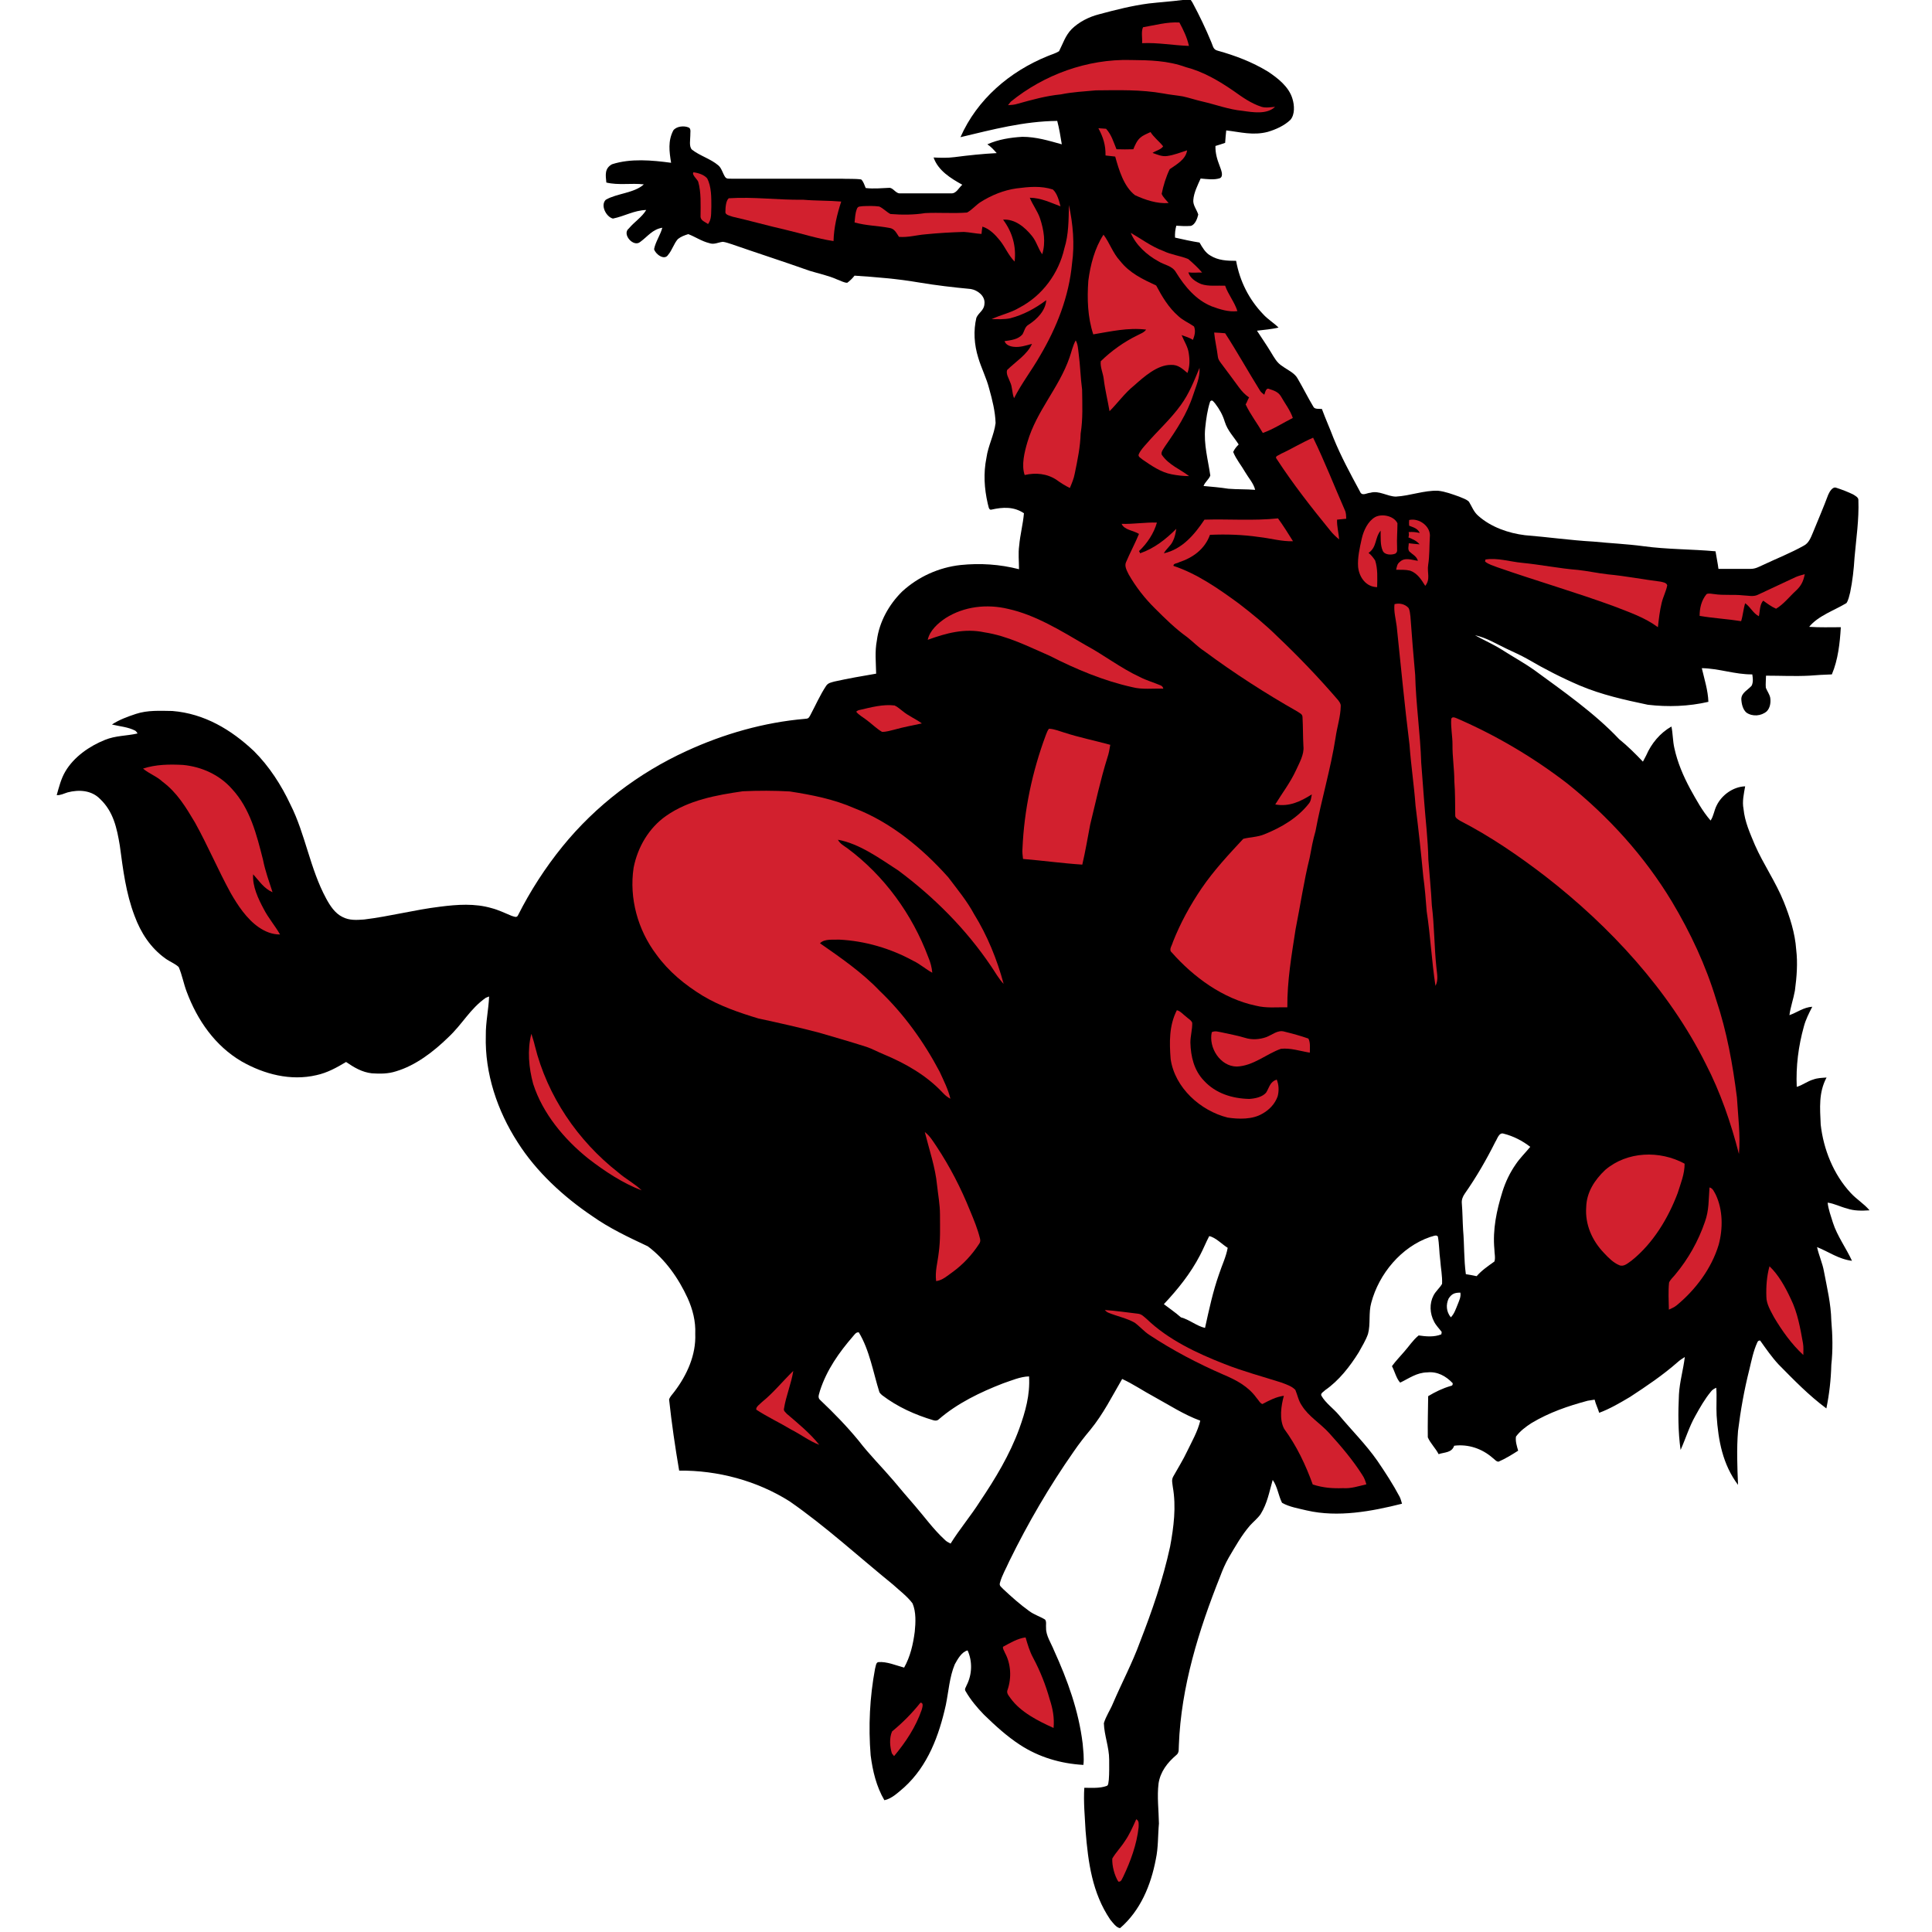 <?xml version="1.0" encoding="UTF-8"?>
<svg width="200px" height="200px" viewBox="0 0 200 200" version="1.1" xmlns="http://www.w3.org/2000/svg" xmlns:xlink="http://www.w3.org/1999/xlink">
    <!-- Generator: Sketch 51.3 (57544) - http://www.bohemiancoding.com/sketch -->
    <title>northwestern-okla</title>
    <desc>Created with Sketch.</desc>
    <defs></defs>
    <g id="northwestern-okla" stroke="none" stroke-width="1" fill="none" fill-rule="evenodd">
        <g id="northwestern-okla_BGL" transform="translate(5, 0)">
            <g id="northwestern-okla" transform="translate(0.87, 0)">
                <g fill-rule="nonzero" id="Shape">
                    <path d="M187.664,125.292 C187.096,124.611 186.32,124.156 185.714,123.493 C183.934,121.581 182.892,118.968 182.608,116.412 C182.533,114.689 182.381,113.117 183.214,111.546 C182.741,111.583 182.286,111.583 181.832,111.754 C181.226,111.924 180.734,112.341 180.128,112.511 C180.033,110.391 180.298,108.308 180.866,106.263 C181.056,105.543 181.396,104.88 181.737,104.218 C180.828,104.275 180.185,104.805 179.37,105.089 C179.484,104.237 179.787,103.404 179.938,102.551 C180.128,101.131 180.241,99.711 180.071,98.291 C179.957,96.606 179.408,94.902 178.783,93.349 C177.95,91.285 176.682,89.486 175.792,87.46 C175.28,86.23 174.75,85.075 174.618,83.73 C174.466,82.973 174.656,82.159 174.788,81.401 C173.557,81.439 172.364,82.291 171.834,83.389 C171.569,83.901 171.531,84.469 171.209,84.942 C170.338,83.938 169.733,82.802 169.089,81.647 C168.369,80.303 167.782,78.921 167.46,77.444 C167.29,76.705 167.309,75.948 167.157,75.209 C165.983,75.872 165.075,76.97 164.544,78.201 C164.431,78.409 164.317,78.618 164.204,78.845 C163.427,78.031 162.632,77.236 161.742,76.516 C159.205,73.827 155.948,71.555 152.975,69.378 C151.877,68.601 150.722,67.976 149.605,67.257 C148.696,66.689 147.749,66.272 146.821,65.761 C147.995,66.007 149.018,66.651 150.097,67.162 C150.817,67.503 151.555,67.825 152.256,68.222 C153.998,69.245 155.815,70.173 157.671,70.968 C159.962,71.934 162.291,72.445 164.715,72.956 C166.798,73.202 168.937,73.127 170.982,72.653 C170.944,71.479 170.566,70.305 170.301,69.169 C172.043,69.188 173.747,69.832 175.527,69.813 C175.583,70.211 175.64,70.57 175.47,70.968 C175.091,71.422 174.391,71.707 174.391,72.369 C174.409,72.843 174.542,73.449 174.921,73.77 C175.546,74.206 176.454,74.13 177.022,73.638 C177.382,73.278 177.458,72.691 177.382,72.218 C177.307,71.858 177.06,71.536 176.928,71.195 C176.89,70.779 176.947,70.362 176.947,69.946 C178.443,69.946 179.938,70.021 181.415,69.946 C182.192,69.889 182.987,69.832 183.763,69.813 C184.407,68.298 184.596,66.556 184.691,64.928 C183.593,64.928 182.514,64.966 181.415,64.89 C182.324,63.754 184.066,63.167 185.278,62.428 C185.486,62.107 185.562,61.69 185.657,61.33 C185.903,60.137 186.036,58.944 186.111,57.714 C186.282,55.744 186.585,53.794 186.509,51.768 C186.528,51.484 186.168,51.314 185.96,51.181 C185.411,50.916 184.824,50.689 184.237,50.499 C183.839,50.329 183.517,50.916 183.385,51.219 C182.892,52.544 182.324,53.851 181.794,55.157 C181.586,55.65 181.378,56.218 180.866,56.483 C179.522,57.24 178.026,57.827 176.625,58.49 C176.208,58.679 175.849,58.888 175.375,58.888 C174.258,58.888 173.141,58.888 172.024,58.888 C171.948,58.282 171.815,57.676 171.721,57.07 C169.24,56.843 166.703,56.88 164.241,56.54 C162.537,56.312 160.795,56.237 159.091,56.066 C156.724,55.934 154.357,55.593 151.991,55.404 C150.286,55.195 148.488,54.57 147.181,53.415 C146.689,52.999 146.518,52.469 146.196,51.938 C145.931,51.673 145.515,51.56 145.174,51.408 C144.473,51.162 143.735,50.878 142.996,50.802 C141.557,50.746 140.08,51.333 138.622,51.408 C137.733,51.389 136.88,50.746 135.991,51.011 C135.593,51.03 135.12,51.408 134.911,50.878 C133.927,49.06 132.942,47.243 132.166,45.33 C131.787,44.327 131.351,43.361 130.973,42.338 C130.689,42.301 130.215,42.395 130.083,42.092 C129.515,41.146 129.022,40.142 128.454,39.176 C128.151,38.608 127.394,38.286 126.883,37.908 C126.296,37.548 126.031,36.999 125.69,36.45 C125.236,35.692 124.724,34.973 124.251,34.234 C125.008,34.14 125.747,34.083 126.485,33.912 C125.974,33.401 125.368,33.06 124.895,32.53 C123.418,30.996 122.471,29.103 122.092,27.001 C121.146,27.001 120.237,26.963 119.422,26.452 C118.911,26.168 118.589,25.6 118.305,25.108 C117.453,24.975 116.601,24.786 115.768,24.596 C115.749,24.161 115.787,23.782 115.901,23.366 C116.412,23.404 116.904,23.422 117.415,23.385 C117.851,23.252 118.078,22.627 118.173,22.211 C118.021,21.699 117.605,21.245 117.662,20.696 C117.718,19.938 118.116,19.162 118.419,18.48 C119.063,18.537 119.82,18.651 120.426,18.443 C120.843,18.215 120.502,17.515 120.388,17.174 C120.123,16.492 119.934,15.849 119.953,15.11 C120.293,15.015 120.615,14.902 120.956,14.788 C120.975,14.353 121.032,13.936 121.07,13.501 C122.547,13.671 123.834,14.05 125.368,13.652 C126.201,13.406 127.091,13.008 127.716,12.402 C128.189,11.853 128.133,10.888 127.924,10.225 C127.564,8.994 126.428,8.104 125.406,7.422 C123.759,6.419 122.017,5.756 120.18,5.245 C119.707,5.131 119.707,4.772 119.536,4.393 C118.968,3.011 118.305,1.628 117.605,0.322 L117.529,0.189 L117.396,0 L116.544,0 C115.389,0.151 114.215,0.227 113.041,0.36 C111.318,0.587 109.595,1.022 107.91,1.477 C106.869,1.742 105.846,2.253 105.07,3.011 C104.407,3.692 104.18,4.488 103.763,5.302 C103.404,5.529 102.968,5.643 102.57,5.813 C98.651,7.404 95.28,10.282 93.557,14.201 C96.909,13.406 100.09,12.554 103.574,12.516 C103.782,13.311 103.915,14.125 104.047,14.94 C102.684,14.561 101.396,14.163 99.957,14.163 C98.708,14.239 97.496,14.428 96.341,14.94 C96.72,15.186 97.004,15.508 97.307,15.849 C95.849,15.924 94.409,16.076 92.951,16.265 C92.232,16.36 91.512,16.341 90.774,16.303 C91.247,17.666 92.554,18.462 93.747,19.124 C93.387,19.427 93.122,20.071 92.573,20.014 C90.812,20.014 89.051,20.014 87.29,20.014 C86.854,20.052 86.57,19.389 86.154,19.446 C85.34,19.484 84.563,19.56 83.749,19.465 C83.617,19.181 83.522,18.783 83.276,18.575 C82.594,18.48 81.893,18.537 81.212,18.499 C77.425,18.499 73.638,18.499 69.851,18.499 C69.586,18.48 69.359,18.556 69.188,18.31 C68.942,17.931 68.828,17.401 68.488,17.117 C67.692,16.436 66.575,16.133 65.761,15.489 C65.439,15.186 65.591,14.447 65.591,14.031 C65.572,13.785 65.704,13.311 65.42,13.198 C64.947,12.989 64.151,13.065 63.83,13.501 C63.262,14.599 63.413,15.678 63.602,16.852 C61.633,16.587 59.418,16.379 57.486,17.004 C56.691,17.439 56.824,18.14 56.899,18.897 C58.168,19.2 59.475,18.935 60.781,19.086 C59.796,19.995 57.979,20.014 56.843,20.677 C56.256,21.245 56.88,22.457 57.581,22.627 C58.793,22.381 59.759,21.775 61.027,21.737 C60.592,22.476 59.796,22.968 59.228,23.65 C58.471,24.237 59.721,25.657 60.421,25.032 C61.198,24.464 61.671,23.744 62.693,23.574 C62.485,24.35 61.993,25.013 61.841,25.789 C61.955,26.282 62.902,27.02 63.299,26.376 C63.716,25.884 63.886,25.221 64.303,24.748 C64.606,24.502 65.004,24.35 65.382,24.237 C66.121,24.521 66.764,24.975 67.541,25.164 C68.052,25.354 68.45,25.089 68.961,25.032 C69.264,25.07 69.567,25.183 69.87,25.278 C72.54,26.206 75.247,27.077 77.917,28.024 C78.883,28.327 79.867,28.516 80.795,28.933 C81.136,29.046 81.496,29.273 81.837,29.273 C82.121,29.065 82.367,28.819 82.594,28.535 C84.809,28.686 87.025,28.857 89.221,29.236 C91.02,29.538 92.819,29.747 94.618,29.917 C95.337,30.031 96.151,30.656 96.038,31.47 C96,32.133 95.451,32.341 95.205,32.89 C94.883,34.253 94.978,35.673 95.394,37.018 C95.716,38.116 96.246,39.12 96.53,40.237 C96.852,41.392 97.155,42.585 97.193,43.796 C97.041,45.027 96.417,46.144 96.246,47.394 C95.924,48.985 96.019,50.556 96.379,52.128 C96.454,52.317 96.454,52.847 96.776,52.753 C97.95,52.488 99.086,52.431 100.128,53.131 C100.033,54.267 99.73,55.366 99.636,56.483 C99.522,57.297 99.617,58.092 99.617,58.925 C97.628,58.414 95.602,58.282 93.576,58.49 C91.323,58.736 89.183,59.702 87.517,61.236 C86.154,62.58 85.15,64.379 84.904,66.291 C84.677,67.465 84.809,68.563 84.828,69.737 C83.389,69.983 81.95,70.23 80.511,70.551 C80.189,70.646 79.867,70.684 79.659,70.987 C79.015,71.953 78.542,73.051 77.993,74.073 C77.841,74.357 77.766,74.395 77.463,74.414 C73.24,74.774 69.056,75.967 65.193,77.747 C60.232,80.019 55.801,83.389 52.355,87.631 C50.575,89.827 49.022,92.232 47.754,94.75 C47.621,95.053 47.318,94.864 47.091,94.807 C46.409,94.523 45.747,94.201 45.027,94.012 C43.285,93.501 41.467,93.633 39.688,93.86 C37.037,94.182 34.48,94.864 31.83,95.186 C31.053,95.243 30.296,95.299 29.576,94.921 C28.8,94.542 28.289,93.747 27.891,93.008 C26.225,89.941 25.733,86.324 24.199,83.295 C23.252,81.269 22.002,79.337 20.431,77.766 C18.064,75.531 15.28,73.865 11.967,73.6 C10.679,73.581 9.411,73.505 8.199,73.903 C7.347,74.187 6.457,74.509 5.718,75.001 C6.57,75.209 7.366,75.247 8.142,75.645 C8.237,75.721 8.312,75.815 8.369,75.929 C7.195,76.194 6.116,76.137 4.999,76.592 C3.389,77.236 1.78,78.353 0.89,79.867 C0.436,80.644 0.246,81.458 0,82.31 C0.379,82.348 0.757,82.14 1.136,82.026 C2.31,81.723 3.598,81.799 4.488,82.708 C5.87,84.014 6.23,85.718 6.533,87.536 C6.873,90.054 7.157,92.44 8.066,94.826 C8.71,96.568 9.714,98.121 11.247,99.219 C11.683,99.541 12.251,99.749 12.63,100.109 C12.989,100.942 13.141,101.851 13.463,102.684 C14.561,105.619 16.398,108.27 19.143,109.879 C21.472,111.205 24.218,111.924 26.888,111.299 C28.024,111.053 28.97,110.523 29.955,109.936 C30.788,110.504 31.602,110.996 32.625,111.11 C33.477,111.167 34.31,111.167 35.124,110.902 C37.169,110.296 39.025,108.857 40.54,107.38 C42.036,105.979 42.774,104.445 44.421,103.29 L44.762,103.157 C44.705,104.521 44.402,105.846 44.421,107.209 C44.308,111.11 45.614,114.992 47.716,118.249 C49.647,121.297 52.45,123.872 55.422,125.879 C57.24,127.167 59.191,128.076 61.198,129.022 C63.015,130.386 64.36,132.317 65.307,134.362 C65.837,135.536 66.159,136.786 66.102,138.073 C66.196,140.251 65.25,142.334 63.962,144.038 C63.773,144.303 63.489,144.568 63.394,144.871 C63.659,147.333 64.019,149.794 64.436,152.237 C68.431,152.199 72.483,153.278 75.872,155.418 C79.583,157.993 83.049,161.174 86.57,164.033 C87.252,164.658 88.047,165.245 88.596,165.983 C88.975,166.873 88.918,167.991 88.824,168.918 C88.653,170.225 88.369,171.475 87.725,172.63 C86.873,172.402 85.927,171.986 85.056,172.062 C84.791,172.099 84.791,172.535 84.715,172.743 C84.166,175.697 84.014,178.708 84.26,181.718 C84.469,183.328 84.847,184.937 85.68,186.357 C86.457,186.206 87.138,185.524 87.725,185.032 C90.187,182.798 91.342,179.654 92.043,176.492 C92.327,175.11 92.421,173.595 92.97,172.289 C93.254,171.778 93.671,171.001 94.296,170.85 C94.807,171.986 94.769,173.33 94.201,174.447 C94.125,174.675 93.936,174.845 94.088,175.072 C94.599,175.962 95.28,176.776 96,177.515 C97.174,178.651 98.348,179.73 99.711,180.62 C101.68,181.908 103.934,182.57 106.282,182.703 C106.376,181.946 106.263,181.226 106.206,180.488 C105.789,177.079 104.653,173.955 103.233,170.831 C102.949,170.111 102.4,169.316 102.419,168.54 C102.381,168.275 102.495,167.839 102.305,167.65 C101.775,167.328 101.188,167.157 100.677,166.779 C99.73,166.097 98.859,165.321 98.007,164.525 C97.818,164.298 97.534,164.185 97.647,163.844 C97.856,163.067 98.291,162.348 98.613,161.609 C100.544,157.671 102.76,153.865 105.278,150.267 C105.808,149.491 106.395,148.734 107.001,148.014 C108.346,146.367 109.236,144.568 110.296,142.75 C111.451,143.28 112.492,144 113.591,144.587 C115.143,145.439 116.715,146.462 118.381,147.067 C118.116,148.185 117.51,149.226 117.018,150.249 C116.601,151.138 116.071,151.972 115.598,152.824 C115.37,153.202 115.503,153.543 115.541,153.941 C115.901,155.986 115.636,158.069 115.257,160.114 C114.518,163.522 113.401,166.741 112.133,169.998 C111.356,172.137 110.258,174.201 109.349,176.322 C109.065,177.022 108.611,177.666 108.402,178.386 C108.44,179.636 108.951,180.885 108.951,182.154 C108.951,182.854 108.97,183.555 108.914,184.237 C108.876,184.407 108.895,184.843 108.686,184.88 C107.967,185.146 107.115,185.07 106.376,185.07 C106.282,186.566 106.433,188.043 106.509,189.538 C106.774,192.795 107.191,195.957 109.065,198.722 C109.292,198.987 109.709,199.593 110.088,199.593 C112.189,197.775 113.269,195.162 113.78,192.473 C114.045,191.243 113.988,190.012 114.102,188.781 C114.083,187.418 113.893,185.979 114.064,184.615 C114.253,183.404 114.973,182.476 115.882,181.699 C116.241,181.434 116.128,181.037 116.166,180.639 C116.393,174.618 118.23,168.729 120.445,163.181 C120.691,162.518 120.975,161.856 121.335,161.231 C121.998,160.114 122.66,158.921 123.531,157.917 C123.891,157.52 124.327,157.179 124.63,156.743 C125.33,155.607 125.52,154.452 125.879,153.202 C126.372,153.884 126.466,154.812 126.845,155.569 C127.602,156.005 128.568,156.156 129.42,156.364 C132.639,157.103 136.104,156.459 139.266,155.664 C139.191,155.418 139.134,155.172 139.02,154.944 C138.338,153.657 137.524,152.407 136.71,151.214 C135.517,149.51 134.059,148.071 132.734,146.48 C132.166,145.799 131.351,145.25 130.916,144.473 C130.802,144.227 131.181,144.057 131.314,143.905 C132.734,142.921 133.87,141.463 134.779,140.005 C135.12,139.38 135.517,138.755 135.744,138.092 C136.028,137.07 135.782,135.915 136.085,134.854 C136.88,131.863 139.191,129.079 142.163,128.057 C142.391,128.019 142.845,127.754 142.978,128.019 C143.129,128.814 143.11,129.647 143.224,130.462 C143.28,131.276 143.451,132.09 143.413,132.904 C143.167,133.34 142.75,133.662 142.523,134.116 C142.088,134.949 142.144,135.972 142.58,136.805 C142.788,137.221 143.11,137.524 143.375,137.884 L143.337,138.13 C142.599,138.433 141.747,138.357 140.989,138.244 C140.383,138.736 139.986,139.38 139.475,139.948 C139.058,140.44 138.604,140.895 138.225,141.425 C138.509,141.955 138.679,142.712 139.077,143.129 C140.024,142.675 140.781,142.088 141.879,142.069 C142.921,141.955 143.811,142.447 144.511,143.186 C144.53,143.356 144.473,143.451 144.322,143.47 C143.47,143.716 142.731,144.076 141.974,144.53 C141.955,145.95 141.917,147.37 141.936,148.791 C142.201,149.415 142.75,149.927 143.053,150.533 C143.678,150.324 144.417,150.4 144.663,149.662 C146.121,149.472 147.56,149.964 148.658,150.93 C148.847,151.063 149.037,151.328 149.264,151.309 C149.964,151.006 150.646,150.589 151.29,150.173 C151.157,149.718 150.987,149.188 151.063,148.715 C151.479,148.147 152.085,147.692 152.672,147.314 C154.509,146.215 156.44,145.553 158.485,145.004 C158.712,144.966 158.959,144.928 159.205,144.89 C159.318,145.363 159.546,145.799 159.678,146.253 C160.795,145.837 161.856,145.212 162.878,144.606 C164.582,143.489 166.249,142.372 167.801,141.008 C168.028,140.8 168.275,140.649 168.54,140.478 C168.388,141.766 168.009,143.034 167.934,144.341 C167.839,146.253 167.839,148.204 168.104,150.097 C168.634,148.923 168.994,147.692 169.619,146.594 C170.111,145.704 170.604,144.833 171.247,144.057 C171.38,143.867 171.588,143.754 171.796,143.659 C171.872,144.625 171.778,145.572 171.834,146.537 C172.005,149.131 172.459,151.593 174.05,153.714 C173.974,151.858 173.898,150.002 174.05,148.128 C174.315,145.988 174.693,143.867 175.224,141.766 C175.451,140.819 175.64,139.853 176.038,138.982 C176.095,138.831 176.189,138.755 176.341,138.774 C176.947,139.626 177.534,140.478 178.253,141.254 C179.844,142.864 181.359,144.436 183.195,145.799 C183.498,144.322 183.669,142.807 183.707,141.292 C183.877,139.759 183.839,138.225 183.707,136.71 C183.669,134.968 183.271,133.34 182.949,131.636 C182.798,130.764 182.419,129.969 182.23,129.098 C183.46,129.591 184.464,130.348 185.846,130.518 C185.259,129.231 184.312,127.943 183.877,126.58 C183.669,125.898 183.404,125.217 183.328,124.497 C184.028,124.592 184.653,124.933 185.335,125.103 C186.036,125.349 186.85,125.349 187.664,125.292 Z M99.636,147.92 C98.651,150.608 97.174,153.051 95.583,155.418 C94.637,156.914 93.463,158.296 92.535,159.792 C92.308,159.678 92.08,159.564 91.91,159.375 C90.755,158.315 89.808,156.989 88.805,155.834 C88.066,155.001 87.347,154.13 86.627,153.278 C85.434,151.877 84.128,150.589 83.011,149.131 C81.78,147.636 80.454,146.272 79.053,144.947 C78.712,144.663 78.94,144.322 79.015,143.962 C79.716,141.804 80.985,140.005 82.462,138.301 C82.632,138.111 82.746,137.903 83.03,137.922 C84.147,139.759 84.525,142.088 85.169,144.133 C85.245,144.246 85.34,144.341 85.453,144.436 C87.044,145.647 88.862,146.462 90.774,147.03 C90.982,147.086 91.172,147.067 91.304,146.935 C93.217,145.269 95.621,144.114 97.969,143.205 C98.821,142.921 99.749,142.504 100.658,142.485 C100.772,144.398 100.279,146.14 99.636,147.92 Z M120.331,131.882 C119.688,133.699 119.29,135.574 118.873,137.467 C117.983,137.259 117.283,136.615 116.374,136.369 C115.825,135.877 115.2,135.46 114.613,135.006 C116.071,133.453 117.378,131.825 118.362,129.931 C118.703,129.288 118.968,128.606 119.309,127.962 C119.972,128.095 120.634,128.814 121.221,129.174 C121.051,130.121 120.634,130.954 120.331,131.882 Z M121.297,50.594 C120.445,50.462 119.574,50.386 118.722,50.31 C118.873,49.893 119.271,49.628 119.422,49.231 C119.195,47.64 118.722,45.993 118.892,44.308 C118.987,43.38 119.12,42.433 119.404,41.562 C119.631,41.297 119.782,41.638 119.934,41.789 C120.369,42.357 120.71,42.963 120.918,43.664 C121.221,44.611 121.827,45.179 122.357,46.012 C122.111,46.258 121.941,46.466 121.789,46.788 C122.092,47.546 122.641,48.189 123.039,48.89 C123.38,49.477 123.91,50.045 124.062,50.708 C123.153,50.632 122.206,50.67 121.297,50.594 Z M145.041,135.006 C144.833,135.498 144.701,135.972 144.322,136.369 C143.849,135.801 143.792,135.063 144.095,134.419 C144.417,133.927 144.72,133.813 145.307,133.813 C145.382,134.249 145.193,134.608 145.041,135.006 Z M151.044,120.521 C150.438,121.392 149.983,122.338 149.662,123.361 C149.056,125.311 148.639,127.28 148.828,129.325 C148.828,129.723 148.961,130.234 148.828,130.594 C148.166,131.067 147.522,131.503 146.992,132.109 C146.613,132.033 146.253,131.957 145.875,131.901 C145.666,130.386 145.723,128.852 145.591,127.337 C145.534,126.409 145.534,125.501 145.458,124.573 C145.42,124.194 145.553,123.872 145.761,123.569 C146.954,121.865 147.995,120.066 148.923,118.211 C149.131,117.908 149.302,117.188 149.794,117.359 C150.779,117.605 151.744,118.097 152.54,118.722 C152.028,119.347 151.479,119.877 151.044,120.521 Z" fill="#000000"></path>
                    <path d="M116.222,2.329 C116.639,3.105 117.018,3.882 117.207,4.753 C115.579,4.696 113.988,4.393 112.36,4.469 C112.398,3.957 112.246,3.276 112.454,2.821 C113.685,2.613 114.954,2.253 116.222,2.329 Z" fill="#D2202E"></path>
                    <path d="M111.167,6.211 C113.136,6.23 115.011,6.267 116.885,6.949 C118.703,7.422 120.275,8.35 121.827,9.411 C122.755,10.073 123.626,10.698 124.724,11.058 C125.16,11.191 125.671,11.096 126.125,11.058 C125.292,11.872 123.815,11.626 122.774,11.475 C121.335,11.342 120.009,10.831 118.608,10.509 C117.927,10.357 117.264,10.13 116.582,9.979 C115.92,9.865 115.238,9.808 114.556,9.676 C112.227,9.259 109.917,9.335 107.569,9.354 C106.357,9.467 105.146,9.524 103.953,9.77 C102.4,9.922 100.923,10.338 99.427,10.755 C99.124,10.85 98.802,10.869 98.48,10.888 C98.575,10.755 98.67,10.641 98.764,10.528 C102.211,7.725 106.698,6.097 111.167,6.211 Z" fill="#D2202E"></path>
                    <path d="M107.834,13.273 C108.099,13.292 108.364,13.311 108.63,13.33 C109.198,13.955 109.387,14.675 109.709,15.451 C110.296,15.47 110.864,15.47 111.451,15.451 C111.621,15.034 111.83,14.542 112.17,14.258 C112.492,13.974 112.852,13.86 113.231,13.671 C113.572,14.22 114.14,14.637 114.537,15.148 C114.329,15.489 113.761,15.602 113.439,15.83 C113.95,16 114.386,16.227 114.954,16.151 C115.654,16.057 116.355,15.773 117.018,15.564 C116.885,16.511 115.92,17.022 115.219,17.515 C114.84,18.291 114.556,19.219 114.386,20.071 C114.537,20.431 114.859,20.715 115.105,21.018 C113.931,21.112 112.682,20.696 111.621,20.204 C110.466,19.314 109.955,17.572 109.576,16.208 C109.236,16.17 108.914,16.133 108.573,16.095 C108.592,14.996 108.327,14.201 107.834,13.273 Z" fill="#D2202E"></path>
                    <path d="M65.912,17.837 C66.405,17.893 67.011,18.083 67.333,18.462 C67.787,19.314 67.768,20.469 67.768,21.396 C67.73,22.04 67.825,22.665 67.427,23.195 C67.105,22.949 66.613,22.836 66.651,22.343 C66.651,21.207 66.727,19.901 66.405,18.802 C66.291,18.537 65.723,18.083 65.912,17.837 Z" fill="#D2202E"></path>
                    <path d="M103.12,19.617 C103.574,20.014 103.763,20.791 103.915,21.359 C102.836,20.961 101.908,20.488 100.734,20.469 C101.037,21.226 101.529,21.832 101.794,22.608 C102.192,23.82 102.4,25.089 102.021,26.32 C101.586,25.733 101.434,24.994 100.942,24.407 C100.222,23.517 99.181,22.646 97.969,22.741 C98.916,24.009 99.351,25.486 99.162,27.077 C98.518,26.433 98.196,25.581 97.628,24.88 C97.155,24.293 96.568,23.688 95.83,23.46 C95.792,23.707 95.754,23.972 95.735,24.218 C95.129,24.18 94.523,24.047 93.917,24.009 C92.592,24.047 91.266,24.123 89.941,24.256 C89.013,24.331 88.142,24.596 87.195,24.521 C86.911,24.104 86.741,23.669 86.192,23.593 C84.999,23.366 83.787,23.366 82.594,23.025 C82.651,22.551 82.651,22.116 82.821,21.662 C82.935,21.302 83.181,21.396 83.465,21.34 C84.033,21.321 84.601,21.302 85.15,21.378 C85.567,21.567 85.908,21.946 86.305,22.154 C87.498,22.249 88.729,22.249 89.903,22.059 C91.342,21.983 92.8,22.116 94.239,22.002 C94.769,21.718 95.148,21.226 95.659,20.904 C96.776,20.204 98.026,19.692 99.351,19.503 C100.677,19.333 101.889,19.219 103.12,19.617 Z" fill="#D2202E"></path>
                    <path d="M69.567,20.525 C72.18,20.355 74.622,20.715 77.273,20.677 C78.58,20.791 79.905,20.753 81.212,20.866 C80.776,22.211 80.454,23.555 80.417,24.956 C78.731,24.71 77.084,24.161 75.437,23.782 C73.619,23.366 71.801,22.854 69.983,22.438 C69.756,22.343 69.169,22.267 69.226,21.908 C69.226,21.529 69.264,20.791 69.567,20.525 Z" fill="#D2202E"></path>
                    <path d="M104.786,21.226 C105.202,23.214 105.392,25.24 105.108,27.266 C104.786,30.712 103.536,33.875 101.794,36.828 C100.942,38.324 99.882,39.688 99.105,41.221 C98.878,40.672 98.954,40.085 98.689,39.536 C98.556,39.157 98.253,38.722 98.386,38.305 C99.181,37.51 100.488,36.696 100.961,35.598 C100.317,35.768 99.73,35.976 99.067,35.901 C98.689,35.863 98.253,35.711 98.121,35.314 C98.783,35.219 99.522,35.143 99.976,34.613 C100.204,34.215 100.222,33.818 100.639,33.591 C101.51,33.022 102.362,32.151 102.438,31.072 C101.302,31.924 100.09,32.587 98.708,32.947 C98.083,33.079 97.42,33.041 96.776,33.041 C97.723,32.587 98.746,32.398 99.654,31.849 C102.021,30.618 103.725,28.308 104.312,25.714 C104.767,24.256 104.748,22.76 104.786,21.226 Z" fill="#D2202E"></path>
                    <path d="M111.186,24.104 C112.303,24.748 113.325,25.524 114.556,25.979 C115.37,26.376 116.298,26.471 117.131,26.812 C117.643,27.247 118.135,27.702 118.57,28.213 C118.097,28.194 117.643,28.27 117.15,28.194 C117.321,28.8 117.927,29.179 118.476,29.406 C119.233,29.671 120.142,29.538 120.956,29.576 C121.278,30.504 121.941,31.28 122.225,32.208 C121.335,32.322 120.388,32.019 119.574,31.716 C117.946,31.072 116.772,29.652 115.882,28.213 C115.484,27.493 114.689,27.456 114.026,27.039 C112.852,26.395 111.697,25.354 111.186,24.104 Z" fill="#D2202E"></path>
                    <path d="M108.364,24.293 C109.008,25.146 109.33,26.206 110.088,27.02 C111.072,28.27 112.398,28.895 113.818,29.557 C114.443,30.731 115.105,31.849 116.128,32.738 C116.62,33.193 117.207,33.42 117.737,33.799 C117.927,34.291 117.794,34.727 117.624,35.181 C117.264,34.954 116.866,34.84 116.45,34.689 C116.696,35.295 117.112,35.92 117.188,36.563 C117.302,37.264 117.302,37.946 117.056,38.608 C116.525,38.173 116.09,37.737 115.351,37.775 C113.931,37.756 112.53,39.025 111.527,39.915 C110.561,40.691 109.86,41.695 108.989,42.566 C108.8,41.449 108.516,40.331 108.383,39.195 C108.308,38.608 108.005,37.983 108.08,37.396 C109.16,36.336 110.485,35.389 111.849,34.727 C112.189,34.537 112.549,34.443 112.776,34.121 C110.883,33.893 109.141,34.31 107.304,34.613 C106.717,32.814 106.66,30.94 106.793,29.065 C107.001,27.437 107.456,25.676 108.364,24.293 Z" fill="#D2202E"></path>
                    <path d="M119.82,34.424 C120.199,34.443 120.596,34.462 120.956,34.499 C122.206,36.431 123.323,38.438 124.535,40.388 C124.649,40.596 124.838,40.729 125.008,40.862 C125.103,40.634 125.179,40.085 125.538,40.275 C126.012,40.426 126.466,40.578 126.731,41.032 C127.148,41.77 127.697,42.471 127.962,43.266 C126.94,43.778 125.936,44.44 124.857,44.819 C124.289,43.834 123.569,42.907 123.077,41.865 C123.228,41.638 123.285,41.373 123.437,41.146 C123.02,40.862 122.679,40.502 122.376,40.085 C121.77,39.252 121.146,38.419 120.521,37.586 C120.369,37.378 120.218,37.169 120.199,36.904 C120.104,36.09 119.896,35.257 119.82,34.424 Z" fill="#D2202E"></path>
                    <path d="M105.486,35.238 C105.714,35.617 105.733,36.147 105.789,36.582 C105.96,37.832 105.979,39.082 106.149,40.331 C106.168,41.865 106.244,43.361 105.998,44.876 C105.96,46.277 105.676,47.621 105.392,49.004 C105.297,49.534 105.089,50.026 104.88,50.518 C104.388,50.272 103.953,50.007 103.517,49.685 C102.533,49.022 101.34,48.909 100.204,49.174 C99.844,48.151 100.185,46.788 100.488,45.766 C101.453,42.49 103.744,40.18 104.843,37.018 C105.051,36.431 105.183,35.787 105.486,35.238 Z" fill="#D2202E"></path>
                    <path d="M118.305,38.078 C118.362,39.101 117.946,39.953 117.643,40.899 C116.999,42.869 115.92,44.497 114.746,46.182 C114.613,46.409 114.253,46.826 114.405,47.091 C115.162,48.17 116.279,48.549 117.226,49.288 C116.62,49.288 115.995,49.212 115.408,49.098 C114.31,48.89 113.325,48.208 112.417,47.583 C112.265,47.432 111.886,47.28 112.019,47.015 C112.189,46.618 112.53,46.258 112.814,45.936 C113.988,44.573 115.314,43.399 116.374,41.922 C117.245,40.729 117.737,39.441 118.305,38.078 Z" fill="#D2202E"></path>
                    <path d="M130.064,45.311 C131.257,47.754 132.241,50.291 133.34,52.791 C133.491,53.093 133.472,53.378 133.491,53.699 C133.169,53.737 132.866,53.756 132.544,53.794 C132.507,54.476 132.715,55.157 132.753,55.839 C132.412,55.555 132.09,55.252 131.825,54.911 C129.893,52.544 127.981,50.102 126.315,47.546 C126.012,47.205 126.523,47.148 126.731,46.978 C127.849,46.466 128.909,45.804 130.064,45.311 Z" fill="#D2202E"></path>
                    <path d="M138.793,54.173 C138.793,54.987 138.717,55.801 138.755,56.615 C138.736,56.899 138.85,57.127 138.566,57.316 C138.187,57.467 137.486,57.467 137.278,57.032 C136.994,56.426 137.07,55.593 137.051,54.93 C136.426,55.707 136.691,56.615 135.801,57.24 C136.066,57.43 136.293,57.733 136.483,58.017 C136.767,58.869 136.71,59.891 136.691,60.781 C135.536,60.762 134.836,59.759 134.722,58.698 C134.646,57.733 134.892,56.691 135.101,55.744 C135.29,54.93 135.725,53.964 136.483,53.529 C137.183,53.15 138.433,53.396 138.793,54.173 Z" fill="#D2202E"></path>
                    <path d="M126.428,53.662 C126.978,54.419 127.489,55.233 127.981,56.028 C126.788,56.066 125.671,55.725 124.478,55.593 C122.793,55.347 121.089,55.29 119.385,55.366 C118.854,56.843 117.624,57.733 116.185,58.206 C116.033,58.32 115.541,58.32 115.617,58.585 C118.04,59.38 120.312,60.97 122.357,62.466 C123.74,63.527 125.103,64.644 126.353,65.875 C128.549,67.957 130.651,70.154 132.639,72.464 C132.791,72.672 132.942,72.843 132.923,73.108 C132.904,74.168 132.544,75.266 132.393,76.327 C131.882,79.621 130.916,82.783 130.31,86.04 C130.045,86.949 129.875,87.877 129.704,88.805 C129.098,91.247 128.738,93.747 128.246,96.208 C127.83,98.916 127.375,101.529 127.394,104.275 C126.258,104.256 125.236,104.388 124.118,104.104 C120.729,103.385 117.68,101.15 115.427,98.594 C115.086,98.31 115.465,97.875 115.541,97.534 C116.317,95.564 117.321,93.728 118.514,91.967 C119.782,90.111 121.297,88.483 122.831,86.836 C123.569,86.646 124.308,86.665 125.027,86.362 C126.769,85.662 128.454,84.677 129.628,83.181 C129.856,82.897 129.856,82.575 129.931,82.234 C128.757,82.973 127.583,83.541 126.144,83.276 C126.864,82.102 127.697,81.022 128.284,79.754 C128.625,78.996 129.155,78.107 129.06,77.254 C129.004,76.251 129.022,75.247 128.966,74.244 C128.966,73.903 128.663,73.827 128.436,73.657 C125.103,71.763 121.865,69.68 118.779,67.389 C118.135,66.973 117.624,66.424 117.018,65.95 C115.825,65.098 114.746,64.038 113.704,62.996 C112.644,61.955 111.716,60.762 110.978,59.475 C110.807,59.115 110.504,58.622 110.693,58.206 C111.11,57.221 111.621,56.275 112.038,55.271 C111.47,54.911 110.523,54.873 110.239,54.23 C111.47,54.267 112.682,54.059 113.893,54.097 C113.591,55.195 112.871,56.275 112.038,57.051 C112.095,57.127 112.133,57.202 112.151,57.278 C113.628,56.767 114.802,55.839 115.901,54.741 C115.825,55.195 115.749,55.631 115.541,56.028 C115.314,56.521 114.859,56.805 114.613,57.278 C116.507,56.862 117.794,55.328 118.817,53.794 C121.335,53.718 123.891,53.927 126.428,53.662 Z" fill="#D2202E"></path>
                    <path d="M140.005,53.832 C141.046,53.586 142.296,54.514 142.144,55.631 C142.088,56.578 142.125,57.524 141.974,58.471 C141.841,59.285 142.239,59.929 141.671,60.649 C141.254,59.986 140.876,59.361 140.118,59.077 C139.664,58.963 139.134,58.982 138.66,58.982 C138.736,58.66 138.755,58.376 139.039,58.168 C139.55,57.657 140.308,57.979 140.914,58.054 C140.762,57.562 140.364,57.411 140.024,57.089 C139.834,56.843 139.967,56.521 139.967,56.237 C140.346,56.293 140.724,56.312 141.084,56.35 C140.8,55.991 140.346,55.801 139.929,55.631 C139.986,55.46 140.005,55.271 139.948,55.082 C140.364,55.044 140.705,55.082 141.103,55.176 C140.876,54.684 140.459,54.608 140.005,54.419 C139.986,54.23 139.986,54.04 140.005,53.832 Z" fill="#D2202E"></path>
                    <path d="M147.901,57.922 C149.112,57.714 150.457,58.149 151.688,58.263 C153.638,58.452 155.55,58.85 157.501,59.001 C158.523,59.115 159.546,59.342 160.568,59.456 C162.405,59.626 164.222,59.986 166.04,60.213 C166.267,60.27 166.646,60.308 166.722,60.592 C166.608,61.198 166.305,61.766 166.154,62.372 C165.946,63.205 165.851,64.076 165.756,64.928 C164.374,63.905 162.821,63.394 161.231,62.769 C157.254,61.311 153.183,60.137 149.169,58.736 C148.734,58.566 148.222,58.433 147.863,58.13 L147.901,57.922 Z" fill="#D2202E"></path>
                    <path d="M180.961,59.437 C180.809,60.175 180.601,60.63 180.052,61.141 C179.389,61.747 178.764,62.561 177.988,63.015 C177.515,62.807 177.079,62.485 176.663,62.182 C176.284,62.561 176.322,63.299 176.208,63.792 C175.583,63.47 175.356,62.845 174.788,62.447 C174.599,63.053 174.561,63.697 174.372,64.303 C172.951,64.076 171.493,64 170.073,63.754 C170.073,62.94 170.263,62.144 170.793,61.501 C171.02,61.387 171.342,61.482 171.588,61.501 C172.573,61.652 173.576,61.52 174.58,61.633 C175.11,61.652 175.659,61.804 176.133,61.557 C177.42,60.951 178.727,60.346 180.014,59.74 C180.317,59.607 180.639,59.531 180.961,59.437 Z" fill="#D2202E"></path>
                    <path d="M138.49,62.542 C139.001,62.409 139.55,62.523 139.929,62.921 C140.08,63.167 140.099,63.527 140.137,63.811 C140.289,65.837 140.44,67.844 140.63,69.87 C140.705,72.918 141.16,75.929 141.254,78.959 C141.349,80.208 141.444,81.439 141.538,82.689 C141.69,84.791 141.955,86.892 141.993,88.994 C142.107,90.566 142.277,92.137 142.353,93.728 C142.618,95.849 142.599,98.007 142.826,100.147 C142.883,100.809 143.053,101.434 142.731,102.059 C142.334,99.503 142.22,96.928 141.822,94.353 C141.728,93.122 141.633,91.929 141.463,90.698 C141.236,88.256 140.97,85.832 140.667,83.408 C140.516,81.307 140.194,79.224 140.043,77.103 C139.531,73.013 139.153,68.961 138.717,64.833 C138.622,64.076 138.395,63.28 138.49,62.542 Z" fill="#D2202E"></path>
                    <path d="M98.499,63.034 C101.34,63.659 104.009,65.325 106.509,66.783 C108.44,67.825 110.125,69.15 112.114,70.078 C112.814,70.438 113.553,70.646 114.272,70.949 C114.424,71.006 114.518,71.12 114.556,71.29 C113.515,71.252 112.36,71.404 111.356,71.138 C108.364,70.476 105.486,69.264 102.779,67.882 C100.544,66.916 98.48,65.837 96.038,65.458 C93.974,65.022 92.099,65.534 90.168,66.234 C90.376,65.269 91.228,64.511 92.024,63.981 C93.936,62.769 96.303,62.504 98.499,63.034 Z" fill="#D2202E"></path>
                    <path d="M86.741,73.032 C87.044,73.164 87.29,73.411 87.555,73.6 C88.161,74.111 88.918,74.414 89.562,74.888 C88.615,75.096 87.65,75.266 86.722,75.531 C86.305,75.626 85.87,75.778 85.434,75.759 C84.847,75.418 84.355,74.907 83.806,74.509 C83.465,74.244 83.03,74.017 82.764,73.676 C82.859,73.581 82.992,73.505 83.162,73.486 C84.298,73.221 85.567,72.88 86.741,73.032 Z" fill="#D2202E"></path>
                    <path d="M144.928,74.357 C148.999,76.118 152.843,78.391 156.364,81.098 C160.663,84.544 164.374,88.634 167.214,93.349 C169.127,96.549 170.717,99.938 171.796,103.517 C172.895,106.793 173.501,110.182 173.936,113.609 C174.05,115.579 174.315,117.491 174.144,119.46 C173.311,116.222 172.232,113.079 170.698,110.107 C166.892,102.495 160.795,95.905 154.111,90.717 C151.328,88.578 148.393,86.57 145.269,84.961 C145.079,84.828 144.757,84.677 144.776,84.412 C144.757,83.219 144.776,82.045 144.682,80.852 C144.682,79.583 144.473,78.334 144.492,77.065 C144.492,76.194 144.303,75.304 144.36,74.433 C144.436,74.149 144.738,74.282 144.928,74.357 Z" fill="#D2202E"></path>
                    <path d="M102.722,75.437 C103.252,75.456 103.782,75.683 104.293,75.834 C105.865,76.346 107.475,76.667 109.065,77.103 C108.989,77.557 108.914,78.012 108.762,78.447 C108.043,80.738 107.55,83.067 106.982,85.378 C106.717,86.76 106.49,88.142 106.168,89.505 C104.123,89.373 102.097,89.089 100.033,88.918 C99.995,88.559 99.938,88.199 99.976,87.858 C100.147,83.844 100.999,79.83 102.4,76.08 C102.495,75.853 102.57,75.607 102.722,75.437 Z" fill="#D2202E"></path>
                    <path d="M13.084,79.186 C15.015,79.375 16.852,80.208 18.14,81.666 C20.033,83.711 20.696,86.4 21.359,89.013 C21.586,90.168 21.983,91.247 22.343,92.364 C21.434,91.967 20.98,91.209 20.336,90.509 C20.241,91.74 20.866,93.046 21.434,94.107 C21.908,95.034 22.608,95.83 23.12,96.738 C22.286,96.738 21.567,96.436 20.904,95.981 C19.673,95.129 18.746,93.728 18.007,92.44 C16.701,90.054 15.64,87.536 14.315,85.15 C13.368,83.56 12.478,82.064 10.963,80.928 C10.357,80.36 9.562,80.095 8.937,79.564 C10.263,79.129 11.664,79.11 13.084,79.186 Z" fill="#D2202E"></path>
                    <path d="M71.025,81.912 C72.634,81.837 74.282,81.837 75.891,81.931 C78.201,82.291 80.436,82.727 82.594,83.673 C86.343,85.112 89.638,87.839 92.289,90.812 C93.217,92.043 94.239,93.273 94.959,94.618 C96.341,96.852 97.344,99.314 98.026,101.851 C97.496,101.302 97.155,100.639 96.72,100.014 C94.125,96.17 90.831,92.876 87.12,90.111 C85.245,88.899 83.105,87.328 80.871,86.93 C81.098,87.347 81.458,87.536 81.837,87.801 C85.662,90.641 88.559,94.637 90.225,99.086 C90.452,99.617 90.585,100.128 90.641,100.696 C89.96,100.336 89.392,99.806 88.672,99.465 C86.324,98.178 83.673,97.401 81.004,97.269 C80.379,97.307 79.489,97.155 79.015,97.647 C81.136,99.124 83.389,100.677 85.188,102.57 C87.707,104.975 89.77,107.853 91.399,110.94 C91.815,111.849 92.289,112.776 92.516,113.742 C92.194,113.572 91.948,113.363 91.702,113.098 C90.036,111.318 87.839,110.069 85.605,109.141 C84.999,108.895 84.431,108.573 83.806,108.364 C82.196,107.853 80.568,107.38 78.94,106.907 C76.857,106.357 74.736,105.884 72.634,105.43 C70.684,104.843 68.639,104.142 66.878,103.082 C65.022,101.946 63.356,100.582 62.069,98.802 C60.156,96.265 59.247,92.989 59.721,89.827 C60.137,87.707 61.292,85.718 63.072,84.469 C65.42,82.821 68.279,82.31 71.025,81.912 Z" fill="#D2202E"></path>
                    <path d="M115.957,104.578 C116.317,104.653 116.601,105.013 116.885,105.221 C117.093,105.43 117.453,105.6 117.548,105.884 C117.567,106.566 117.359,107.247 117.359,107.929 C117.396,109.368 117.737,110.807 118.76,111.867 C119.972,113.193 121.695,113.723 123.456,113.761 C124.043,113.723 124.838,113.572 125.217,113.079 C125.557,112.511 125.595,112 126.296,111.754 C126.523,112.303 126.542,112.928 126.391,113.496 C126.107,114.291 125.52,114.897 124.8,115.295 C123.778,115.901 122.357,115.863 121.221,115.692 C118.4,114.992 115.749,112.606 115.314,109.633 C115.181,107.891 115.143,106.187 115.957,104.578 Z" fill="#D2202E"></path>
                    <path d="M119.574,106.85 C119.934,106.679 120.237,106.812 120.596,106.869 C121.411,107.058 122.225,107.191 123.02,107.437 C123.721,107.664 124.535,107.607 125.217,107.361 C125.822,107.134 126.409,106.585 127.091,106.793 C127.924,107.001 128.776,107.228 129.572,107.512 C129.799,107.91 129.723,108.535 129.723,108.97 C128.757,108.819 127.716,108.459 126.731,108.573 C125.254,109.084 123.872,110.353 122.149,110.409 C120.445,110.391 119.214,108.44 119.574,106.85 Z" fill="#D2202E"></path>
                    <path d="M49.136,107.02 C49.269,107.437 49.401,107.834 49.496,108.251 C50.783,113.458 53.927,118.078 58.13,121.373 C58.907,122.054 59.815,122.509 60.554,123.228 C58.566,122.471 56.691,121.221 55.025,119.934 C52.544,117.946 50.31,115.276 49.325,112.208 C48.871,110.542 48.701,108.686 49.136,107.02 Z" fill="#D2202E"></path>
                    <path d="M89.865,117.188 C90.414,117.605 90.717,118.154 91.096,118.703 C92.459,120.767 93.614,123.001 94.542,125.311 C94.94,126.258 95.337,127.224 95.583,128.227 C95.64,128.436 95.602,128.625 95.47,128.795 C94.731,129.931 93.804,130.916 92.705,131.711 C92.194,132.071 91.683,132.544 91.039,132.62 C90.907,131.617 91.191,130.708 91.304,129.704 C91.493,128.379 91.437,127.072 91.437,125.728 C91.437,124.705 91.247,123.721 91.134,122.698 C90.963,120.862 90.32,119.006 89.865,117.188 Z" fill="#D2202E"></path>
                    <path d="M168.521,120.464 C168.521,121.562 168.123,122.471 167.801,123.512 C166.817,126.125 165.245,128.72 163.049,130.48 C162.689,130.727 162.234,131.181 161.761,130.973 C161.155,130.727 160.625,130.196 160.189,129.723 C158.959,128.454 158.201,126.769 158.334,124.97 C158.372,123.418 159.205,122.149 160.303,121.108 C162.575,119.176 165.946,119.063 168.521,120.464 Z" fill="#D2202E"></path>
                    <path d="M171.096,122.925 C171.456,123.001 171.569,123.38 171.74,123.664 C172.497,125.254 172.497,127.205 172.043,128.871 C171.304,131.314 169.657,133.51 167.707,135.12 C167.46,135.328 167.176,135.441 166.892,135.574 C166.873,134.646 166.817,133.699 166.911,132.772 C167.044,132.45 167.347,132.204 167.555,131.938 C168.899,130.329 169.941,128.473 170.622,126.485 C171.058,125.292 171.001,124.156 171.096,122.925 Z" fill="#D2202E"></path>
                    <path d="M177.307,131.086 C178.253,131.976 178.954,133.264 179.503,134.438 C180.222,135.896 180.488,137.467 180.772,139.039 C180.847,139.456 180.809,139.853 180.809,140.27 C179.598,139.153 178.613,137.77 177.78,136.369 C177.439,135.725 176.985,134.987 176.985,134.249 C176.947,133.207 177.022,132.109 177.307,131.086 Z" fill="#D2202E"></path>
                    <path d="M108.497,135.612 C109.633,135.688 110.769,135.858 111.905,135.991 C112.322,136.028 112.53,136.293 112.833,136.54 C115.049,138.679 118.021,140.08 120.88,141.198 C122.793,141.955 124.781,142.485 126.75,143.11 C127.243,143.299 127.867,143.489 128.227,143.886 C128.454,144.436 128.549,145.004 128.89,145.496 C129.609,146.651 130.764,147.295 131.73,148.355 C132.961,149.718 134.173,151.138 135.157,152.691 C135.366,152.994 135.479,153.316 135.574,153.657 C134.76,153.846 134.002,154.111 133.15,154.054 C132.033,154.092 131.105,154.017 130.026,153.676 C129.288,151.631 128.36,149.68 127.072,147.92 C126.542,146.954 126.75,145.515 127.034,144.492 C126.201,144.606 125.538,144.966 124.819,145.344 C124.573,145.288 124.383,144.89 124.213,144.72 C123.342,143.508 122.111,142.864 120.767,142.296 C118.116,141.141 115.541,139.796 113.136,138.206 C112.568,137.846 112.133,137.316 111.583,136.918 C110.75,136.445 109.728,136.256 108.838,135.877 C108.686,135.801 108.592,135.707 108.497,135.612 Z" fill="#D2202E"></path>
                    <path d="M76.251,141.917 C76.043,143.243 75.493,144.511 75.285,145.837 C75.228,146.064 75.456,146.196 75.569,146.348 C76.743,147.351 77.974,148.355 78.94,149.567 C77.917,149.188 77.027,148.488 76.043,147.995 C74.85,147.276 73.581,146.689 72.426,145.931 C72.331,145.647 72.843,145.325 73.013,145.136 C74.206,144.17 75.153,142.978 76.251,141.917 Z" fill="#D2202E"></path>
                    <path d="M100.298,169.505 C100.507,170.225 100.715,170.944 101.075,171.607 C101.813,172.989 102.381,174.428 102.798,175.924 C103.12,176.89 103.29,177.856 103.195,178.878 C101.605,178.159 99.787,177.25 98.746,175.811 C98.556,175.527 98.272,175.262 98.443,174.902 C98.859,173.671 98.783,172.232 98.159,171.096 C98.102,170.907 97.893,170.66 97.969,170.471 C98.67,170.092 99.484,169.6 100.298,169.505 Z" fill="#D2202E"></path>
                    <path d="M89.411,176.265 C89.789,176.246 89.6,176.795 89.543,177.004 C88.918,178.802 87.896,180.336 86.684,181.794 C86.608,181.699 86.533,181.605 86.457,181.51 C86.249,180.809 86.173,179.938 86.476,179.238 C87.574,178.329 88.521,177.382 89.411,176.265 Z" fill="#D2202E"></path>
                    <path d="M111.754,188.327 C112.076,188.497 112,188.857 112,189.16 C111.811,190.921 111.167,192.682 110.409,194.272 C110.277,194.48 110.22,194.84 109.898,194.783 C109.501,194.159 109.236,193.136 109.273,192.398 C109.633,191.773 110.163,191.243 110.561,190.618 C111.053,189.917 111.394,189.122 111.754,188.327 Z" fill="#D2202E"></path>
                </g>
            </g>
        </g>
    </g>
</svg>